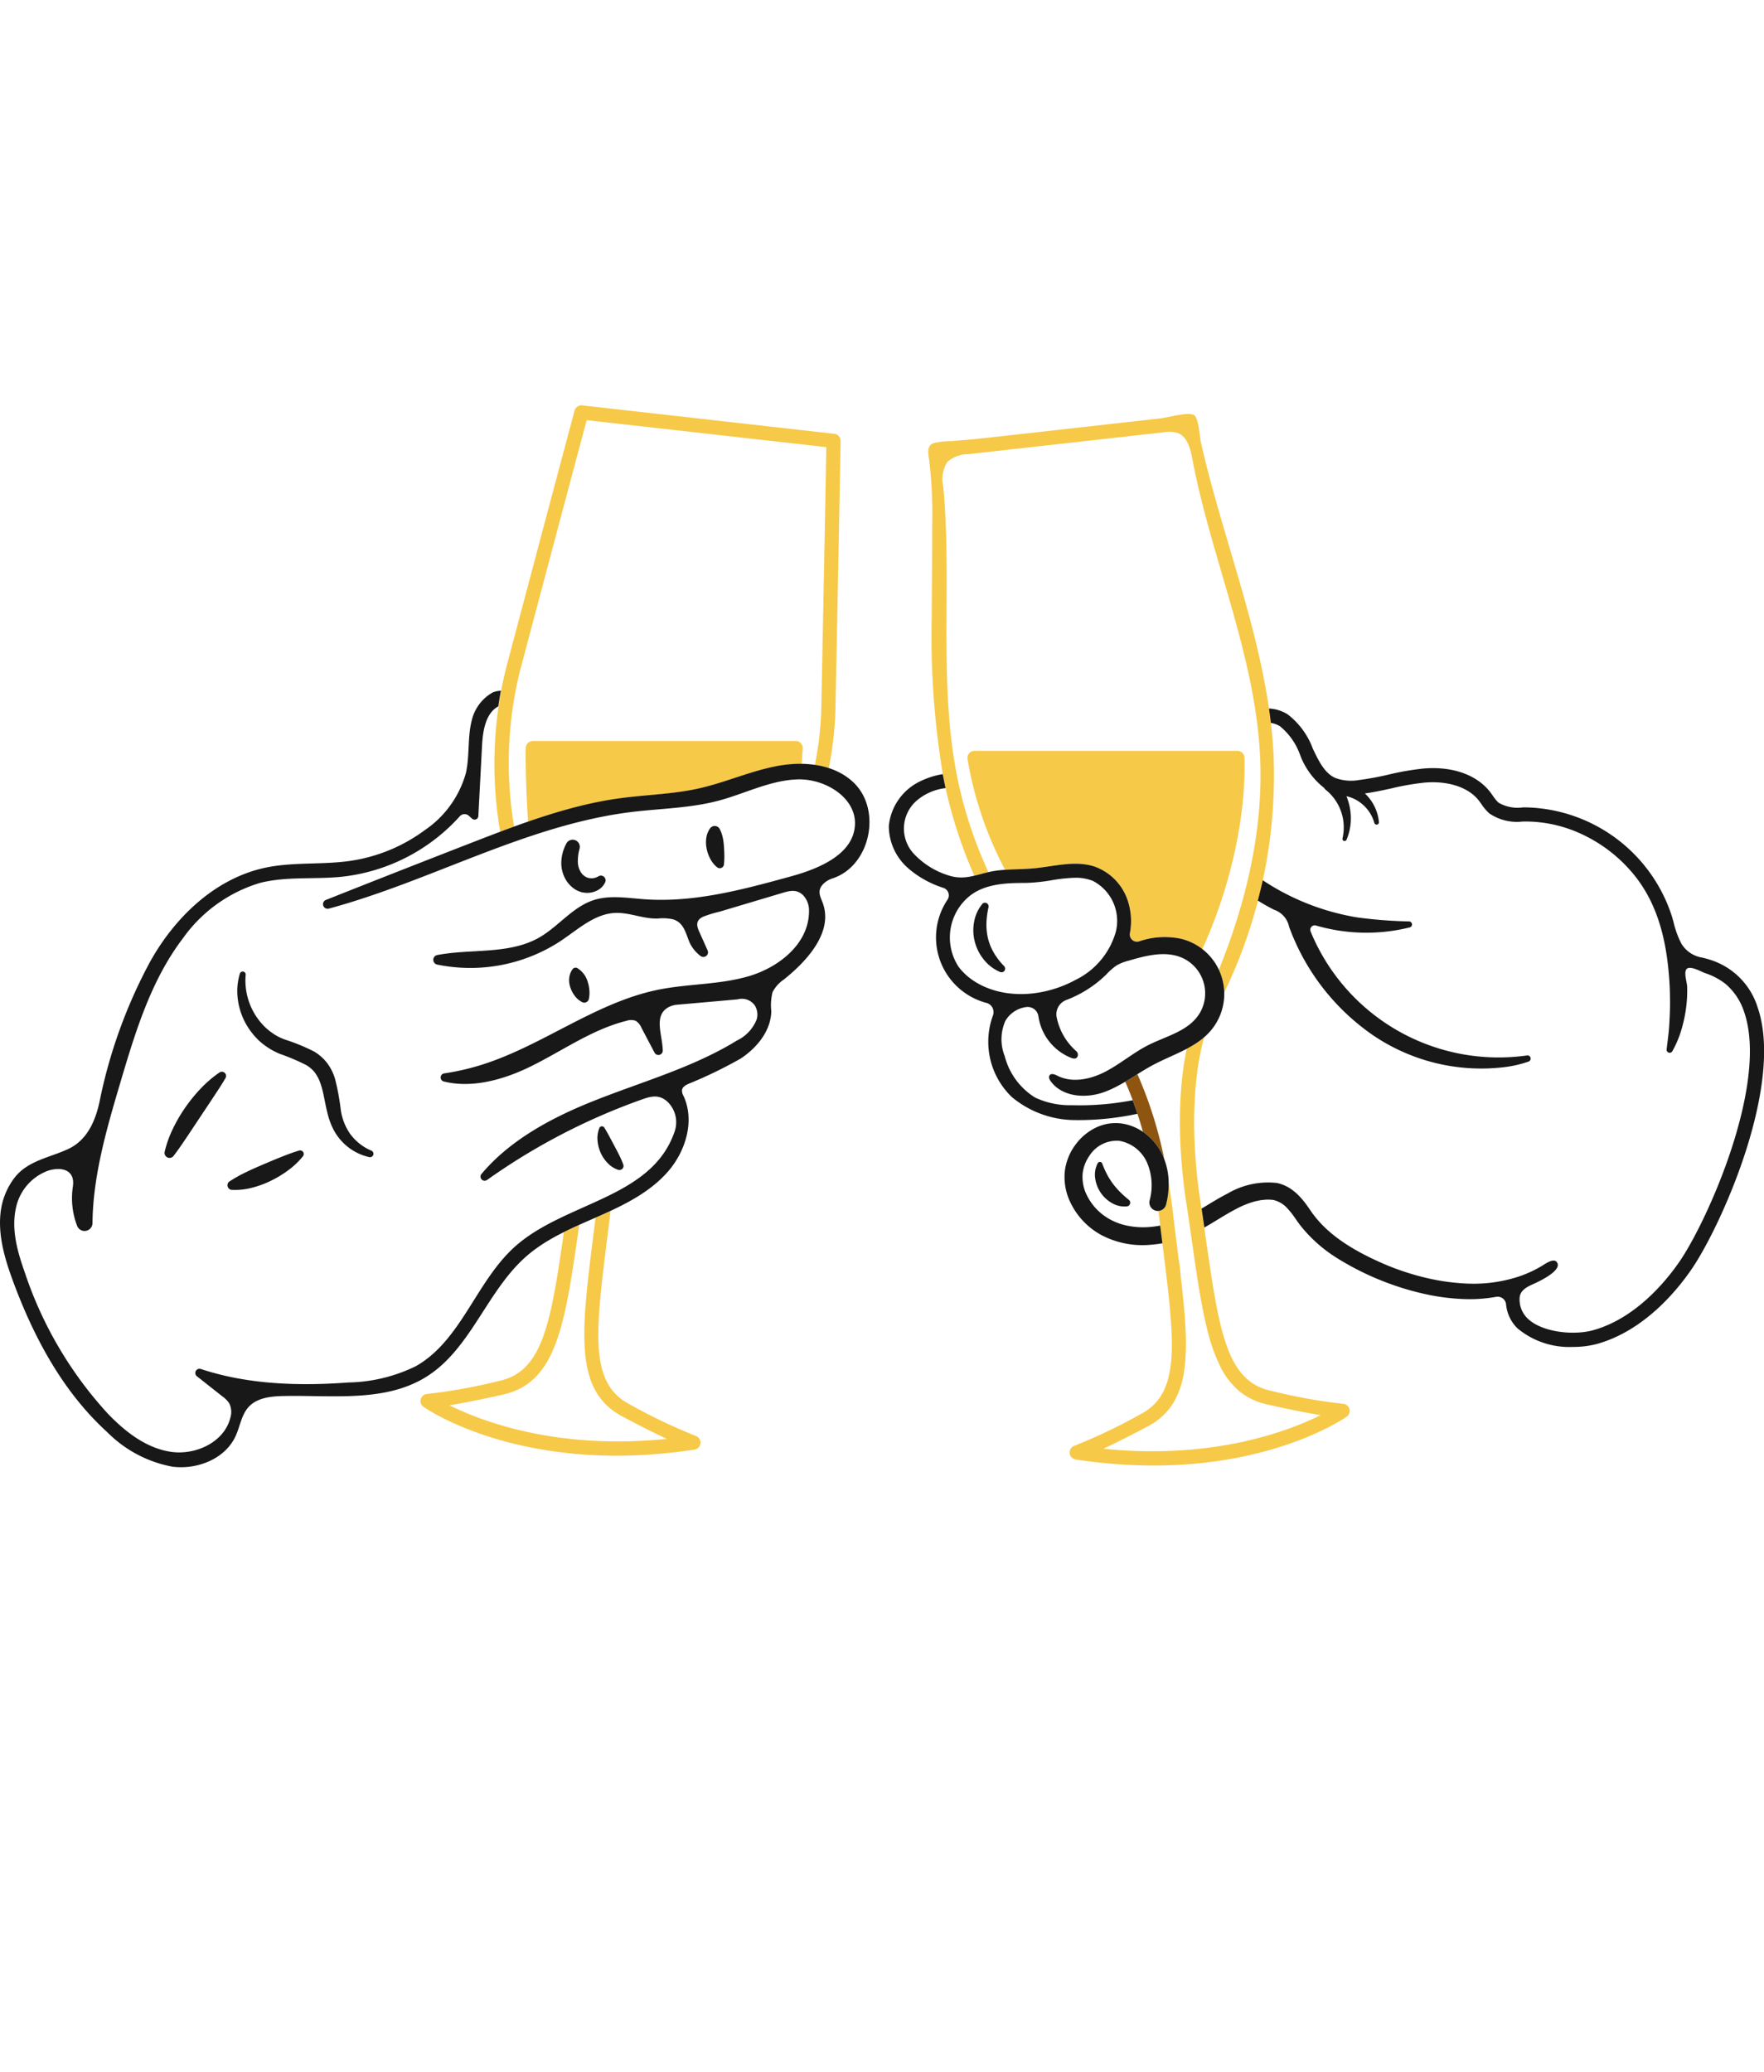 <svg id="Group_11398" data-name="Group 11398" xmlns="http://www.w3.org/2000/svg" xmlns:xlink="http://www.w3.org/1999/xlink" width="201.993" height="237.286" viewBox="0 0 201.993 237.286">
  <defs>
    <clipPath id="clip-path">
      <rect id="Rectangle_2702" data-name="Rectangle 2702" width="201.993" height="237.286" fill="none"/>
    </clipPath>
  </defs>
  <g id="Group_11397" data-name="Group 11397">
    <g id="Group_11396" data-name="Group 11396" clip-path="url(#clip-path)">
      <path id="Path_19567" data-name="Path 19567" d="M218.162,102.478c-.1-.621-.291-1.546.454-1.852a7.319,7.319,0,0,1,2.063-.243c.98-.1,1.964-.155,2.944-.262,1.751-.191,3.5-.38,5.253-.577l15.791-1.775c.77-.087,3.2-.784,3.838-.373.533.34.639,2.522.781,3.147.543,2.393,1.178,4.764,1.846,7.125,2.657,9.384,5.951,18.741,6.468,28.563a57.208,57.208,0,0,1-5.656,27.317,6.312,6.312,0,0,0-.275-1.785,6.119,6.119,0,0,0-.331-.839c3.116-7.712,5.087-15.95,4.728-24.24-.507-11.728-5.577-22.744-7.767-34.278-.222-1.169-.567-2.54-1.679-2.964a3.443,3.443,0,0,0-1.611-.076l-22.384,2.506a3.56,3.56,0,0,0-2.371.884,3.662,3.662,0,0,0-.478,2.8c1.073,11.433-.681,23.135,1.825,34.342a49.7,49.7,0,0,0,3.349,9.838c-.563.129-1.09.285-1.614.408a53.317,53.317,0,0,1-3.165-9.485c-.05-.217-.095-.434-.141-.651q-.151-.7-.285-1.4a96.236,96.236,0,0,1-1.285-18.166c.008-3.428.073-6.856.052-10.284a52.709,52.709,0,0,0-.351-7.683" transform="translate(-111.769 -49.854)" fill="#f7c948"/>
      <path id="Path_19568" data-name="Path 19568" d="M264.316,253.245c.472-.28.939-.571,1.405-.863a47.408,47.408,0,0,1,3.069,9.72c-.061-.161-.127-.321-.2-.478a6.584,6.584,0,0,0-1.87-2.367c-.118-.094-.241-.182-.367-.268q-.311-1.106-.632-2.072a.091.091,0,0,0,0-.012c-.477-1.443-.958-2.661-1.4-3.66" transform="translate(-135.474 -129.358)" fill="#8e5511"/>
      <path id="Path_19569" data-name="Path 19569" d="M251.832,290.478a62.924,62.924,0,0,0,7.658-3.67c4.532-2.416,3.806-8.259,2.487-18.867-.026-.214-.054-.432-.08-.649l-.249-2.027c-.056-.457-.111-.919-.167-1.39-.011-.091-.022-.177-.034-.268a.965.965,0,0,0,.868-.726,9.576,9.576,0,0,0,.293-2.586c.179,1.072.342,2.2.482,3.391.146,1.239.3,2.477.454,3.716q.11.891.221,1.783a15.8,15.8,0,0,1,.225,1.864c.234,1.988.452,3.981.551,5.981a25.064,25.064,0,0,1-.141,4.8,9.882,9.882,0,0,1-1.2,3.66,7.354,7.354,0,0,1-2.615,2.563c-.111.065-.223.126-.335.188-2.2,1.174-3.879,2-5.109,2.579,12.549,1.28,21.173-2.005,24.88-3.848-1.369-.225-3.371-.6-6.157-1.234a7.537,7.537,0,0,1-3.246-1.58,9.039,9.039,0,0,1-2.192-2.959,21.217,21.217,0,0,1-1.456-4.284c-.446-1.832-.765-3.694-1.057-5.556-.408-2.592-.745-5.193-1.139-7.787-.039-.257-.083-.514-.122-.771-1.318-8.742-.625-14.68.028-17.784a10.593,10.593,0,0,0,2.009-1.332c-.561,1.908-2.028,8.3-.434,18.873.039.256.076.509.114.761l.317,2.166c.055.381.11.758.163,1.127,1.525,10.579,2.365,16.407,7.374,17.543a62.828,62.828,0,0,0,8.354,1.52.811.811,0,0,1,.419,1.474c-.386.27-8.176,5.593-22.116,5.593a59.018,59.018,0,0,1-8.915-.694.811.811,0,0,1-.137-1.57" transform="translate(-128.793 -124.899)" fill="#f7c948"/>
      <path id="Path_19570" data-name="Path 19570" d="M254.15,199.131a6.465,6.465,0,0,0-2.371-1.185,9.006,9.006,0,0,0-4.862.29.823.823,0,0,1-1.042-.947,7.48,7.48,0,0,0-.3-3.877,6.2,6.2,0,0,0-3.724-3.739c-2.289-.77-4.769.014-7.176.213-1.031.085-2.068.08-3.1.152a41.892,41.892,0,0,1-4.3-12.69.81.81,0,0,1,.8-.934h30.1a.81.81,0,0,1,.81.792C259.229,187.509,255.261,196.755,254.15,199.131Z" transform="translate(-116.485 -90.42)" fill="#f7c948"/>
      <path id="Path_19571" data-name="Path 19571" d="M259.164,277.708a3.862,3.862,0,0,1-1.924-2.865,2.794,2.794,0,0,1,.3-1.71.282.282,0,0,1,.507.04l.006.015a10.478,10.478,0,0,0,.566,1.267,8.265,8.265,0,0,0,.664,1.047,8.688,8.688,0,0,0,.8.925,12.949,12.949,0,0,0,.99.887l.028.023a.425.425,0,0,1-.218.749,2.855,2.855,0,0,1-1.719-.378" transform="translate(-131.836 -139.921)" fill="#181818"/>
      <path id="Path_19572" data-name="Path 19572" d="M229.658,212.241a.415.415,0,0,1,.721.357l0,.015a9.462,9.462,0,0,0-.238,1.852,6.922,6.922,0,0,0,.19,1.764,6.363,6.363,0,0,0,.684,1.644,7.961,7.961,0,0,0,1.144,1.477l.009.01a.413.413,0,0,1-.451.67,4.687,4.687,0,0,1-1.816-1.351,5.353,5.353,0,0,1-1.075-2.052,5.176,5.176,0,0,1-.1-2.318,4.424,4.424,0,0,1,.94-2.067" transform="translate(-117.186 -108.708)" fill="#181818"/>
      <path id="Path_19573" data-name="Path 19573" d="M306.934,211.082a52.028,52.028,0,0,0,5.855.449.348.348,0,0,1,.091.684l-.047.012A20.618,20.618,0,0,1,302.141,212a.509.509,0,0,0-.617.681,23.271,23.271,0,0,0,24.785,14.2.362.362,0,0,1,.172.7,13.128,13.128,0,0,1-2.655.626,22.061,22.061,0,0,1-15.154-3.64,25.794,25.794,0,0,1-9.6-12.4,2.639,2.639,0,0,0-1.728-1.973c-.639-.318-1.257-.674-1.862-1.052.2-.771.393-1.546.565-2.325a27.689,27.689,0,0,0,10.884,4.266" transform="translate(-151.45 -106.003)" fill="#181818"/>
      <path id="Path_19574" data-name="Path 19574" d="M251.219,266.5a6.278,6.278,0,0,1,2.278-2.025,5.412,5.412,0,0,1,1.494-.52,5.017,5.017,0,0,1,.8-.079,4.762,4.762,0,0,1,.8.039,5.811,5.811,0,0,1,2.826,1.231,6.581,6.581,0,0,1,1.87,2.368,7.734,7.734,0,0,1,.7,2.859,9.518,9.518,0,0,1-.29,2.856.973.973,0,0,1-1.886-.476,6.633,6.633,0,0,0-.309-4.4,4.287,4.287,0,0,0-3.17-2.451,3.713,3.713,0,0,0-3.435,1.752,4.366,4.366,0,0,0-.743,1.932,4.644,4.644,0,0,0,.263,2.066,6.313,6.313,0,0,0,2.874,3.254,7.064,7.064,0,0,0,2.124.746,9.024,9.024,0,0,0,2.314.128,11.274,11.274,0,0,0,1.3-.17l.249,2.027a13.61,13.61,0,0,1-1.412.176A10.11,10.11,0,0,1,254.3,276.7a8.345,8.345,0,0,1-3.814-4.343,6.663,6.663,0,0,1-.375-3.015,6.411,6.411,0,0,1,1.1-2.841" transform="translate(-128.175 -135.247)" fill="#181818"/>
      <path id="Path_19575" data-name="Path 19575" d="M290.846,220.8a4.467,4.467,0,0,1,1.529.622,6.06,6.06,0,0,1,1.17,1,10.226,10.226,0,0,1,.89,1.119l.365.53c.111.165.232.324.354.481,1.955,2.535,4.953,4.211,8.016,5.544a29.531,29.531,0,0,0,4.754,1.567,24.878,24.878,0,0,0,4.92.672,16.652,16.652,0,0,0,5.655-.789,13.532,13.532,0,0,0,2.691-1.225c.4-.238,1.521-1.087,1.823-.3.342.9-2.1,2.055-2.7,2.324-.662.3-1.469.656-1.626,1.452a3.01,3.01,0,0,0,.887,2.517c1.63,1.6,5.308,1.99,7.591,1.335,4.778-1.371,8.195-5.495,9.806-7.83,3.166-4.589,10.241-20.329,7.416-28.581a7.115,7.115,0,0,0-2.148-3.24,7.878,7.878,0,0,0-2.38-1.246c-.415-.15-1.9-1.017-2.154-.307-.183.509.125,1.358.15,1.895a15.4,15.4,0,0,1-.525,4.436,12.193,12.193,0,0,1-1.17,2.94.351.351,0,0,1-.655-.211l0-.019c.119-1.01.26-1.978.311-2.962s.1-1.955.07-2.933c0-.488-.014-.977-.041-1.465-.251-4.446-1.121-8.886-3.956-12.466a16.878,16.878,0,0,0-6.037-4.772,15.24,15.24,0,0,0-6.417-1.481h-.385a5.608,5.608,0,0,1-3.838-.92,5.445,5.445,0,0,1-.922-1.08c-.1-.141-.2-.283-.306-.418-1.181-1.5-3.481-2.259-6.156-2.04a28.987,28.987,0,0,0-3.839.666c-.986.216-2,.434-3.033.579a5.581,5.581,0,0,1,.384.407,5.148,5.148,0,0,1,1.22,2.879.267.267,0,0,1-.524.088,4.343,4.343,0,0,0-1.458-2.208,4.172,4.172,0,0,0-1.736-.849,6.8,6.8,0,0,1,.411,1.446,6.337,6.337,0,0,1-.4,3.537.247.247,0,0,1-.466-.157,5.517,5.517,0,0,0-1.885-5.533.9.9,0,0,1-.113-.1.844.844,0,0,1-.1-.142,8.616,8.616,0,0,1-2.763-3.8,7.469,7.469,0,0,0-2.29-3.258,2.718,2.718,0,0,0-1.05-.386c-.065-.551-.139-1.1-.219-1.65a4.409,4.409,0,0,1,2.143.67,8.745,8.745,0,0,1,2.879,3.924c.681,1.424,1.325,2.769,2.532,3.34a5.188,5.188,0,0,0,2.726.259,33.541,33.541,0,0,0,3.4-.623,30.434,30.434,0,0,1,4.054-.7c3.264-.266,6.019.7,7.56,2.65.124.158.241.322.357.487a4.131,4.131,0,0,0,.642.776,4.332,4.332,0,0,0,2.784.54h.4a17.988,17.988,0,0,1,16.646,12.42c.07.234.137.473.206.715a10.422,10.422,0,0,0,.9,2.472,3.391,3.391,0,0,0,2.384,1.595c.259.065.527.132.8.218a8.287,8.287,0,0,1,5.553,5.509c3.052,8.915-4.211,25.092-7.615,30.026-1.734,2.514-5.43,6.957-10.693,8.468a10.527,10.527,0,0,1-2.854.369,9.291,9.291,0,0,1-6.321-2.106,4.4,4.4,0,0,1-1.329-2.758.972.972,0,0,0-1.142-.873,17.234,17.234,0,0,1-3.148.269,24.754,24.754,0,0,1-5.311-.661,32.229,32.229,0,0,1-9.8-4.074,16.388,16.388,0,0,1-4.087-3.624c-.144-.182-.285-.365-.416-.557l-.371-.531a8.35,8.35,0,0,0-.722-.9,3.085,3.085,0,0,0-1.646-1.014,4.635,4.635,0,0,0-1.024-.024c-.183.025-.366.033-.549.067l-.549.117a10.471,10.471,0,0,0-2.18.885c-1.183.615-2.341,1.389-3.608,2.11l-.317-2.166c.957-.573,1.934-1.194,3-1.739a9.122,9.122,0,0,1,5.609-1.2" transform="translate(-144.661 -85.322)" fill="#181818"/>
      <path id="Path_19576" data-name="Path 19576" d="M211.186,192.823a11.545,11.545,0,0,0,3.868,2.1.9.9,0,0,1,.46,1.349,7.758,7.758,0,0,0,4.46,11.822,1.091,1.091,0,0,1,.747,1.429,8.764,8.764,0,0,0,2.168,9.359A11.373,11.373,0,0,0,230,221.512a32.077,32.077,0,0,0,7.263-.72c-.181-.55-.363-1.065-.543-1.549l-.246.044a32.082,32.082,0,0,1-6.73.522,9.359,9.359,0,0,1-4.189-.871,7.875,7.875,0,0,1-3.494-4.762,5.207,5.207,0,0,1,.079-4.025,3.257,3.257,0,0,1,2.385-1.582,1.246,1.246,0,0,1,1.4,1.056,6.051,6.051,0,0,0,3.746,4.761c.252.095.573.162.727-.139a.541.541,0,0,0-.158-.642,6.985,6.985,0,0,1-2.224-3.864,1.747,1.747,0,0,1,1.1-1.98,13.22,13.22,0,0,0,4.556-2.9,7.2,7.2,0,0,1,1.225-1.073,5.636,5.636,0,0,1,1.373-.536c2.132-.624,4.5-1.235,6.481-.139a4.46,4.46,0,0,1,1.691,6.076c-1.235,2.134-3.831,2.669-5.96,3.75-1.708.867-3.181,2.141-4.88,3.024s-3.8,1.34-5.507.468c-.292-.15-.707-.311-.895-.041-.136.2-.018.463.121.657,1.273,1.783,3.911,2.016,5.984,1.31s3.815-2.126,5.748-3.156c2.244-1.2,4.845-1.934,6.527-3.84a6.5,6.5,0,0,0-3.274-10.6,9.01,9.01,0,0,0-4.862.289.823.823,0,0,1-1.042-.947,7.481,7.481,0,0,0-.3-3.878,6.2,6.2,0,0,0-3.724-3.738c-2.289-.77-4.769.014-7.176.212-1.383.114-2.777.067-4.154.259-2,.278-3.411,1.219-5.489.512a9.126,9.126,0,0,1-4.021-2.587,4.244,4.244,0,0,1,.372-5.889,6.15,6.15,0,0,1,3.386-1.5q-.174-.8-.325-1.6a9.014,9.014,0,0,0-2.465.765,6.355,6.355,0,0,0-3.711,5.171v.013a6.44,6.44,0,0,0,2.386,4.972m6.41,3.449c1.742-1.779,4.42-1.918,6.8-1.909a20.865,20.865,0,0,0,3.047-.309,18.086,18.086,0,0,1,2.7-.285,5.231,5.231,0,0,1,2.01.353,5.162,5.162,0,0,1,2.641,5.83,8.807,8.807,0,0,1-4.609,5.512,13.415,13.415,0,0,1-5.314,1.589c-3.331.269-6.421-.9-8.066-3.064a6.131,6.131,0,0,1,.787-7.718" transform="translate(-107.017 -93.233)" fill="#181818"/>
      <path id="Path_19577" data-name="Path 19577" d="M155.1,176.733a14.173,14.173,0,0,0-2.778.236c-3.068.564-5.948,1.884-8.991,2.568-2.976.67-6.053.72-9.075,1.133a54.667,54.667,0,0,0-10.5,2.676c-.206-2.954-.31-6.521-.265-8.458a.811.811,0,0,1,.811-.792h30.1a.811.811,0,0,1,.8.934c-.031.2-.064.884-.1,1.7" transform="translate(-63.286 -89.232)" fill="#f7c948"/>
      <path id="Path_19578" data-name="Path 19578" d="M154.16,100.025l-27.442-3.089c-.745,2.787-3.729,13.96-7.687,28.911a43.876,43.876,0,0,0-.621,17.649q-.8.29-1.594.59a45.818,45.818,0,0,1,.648-18.654c4.565-17.246,7.835-29.468,7.868-29.589a.811.811,0,0,1,.874-.6L155.074,98.5a.81.81,0,0,1,.719.819c0,.126-.226,12.776-.589,30.612a39.113,39.113,0,0,1-.769,6.868,9.705,9.705,0,0,0-1.593-.363,36.828,36.828,0,0,0,.741-6.538c.313-15.391.523-26.92.576-29.87" transform="translate(-59.538 -48.816)" fill="#f7c948"/>
      <path id="Path_19579" data-name="Path 19579" d="M98.811,306.062a.811.811,0,0,1,.732-.588,62.977,62.977,0,0,0,8.355-1.521c4.923-1.116,5.819-6.767,7.3-17,.579-.29,1.166-.564,1.758-.832-.025.174-.051.351-.075.523-1.574,10.919-2.524,17.511-8.62,18.893-2.791.633-4.795,1.01-6.164,1.235,3.7,1.845,12.308,5.133,24.887,3.847-1.229-.575-2.906-1.4-5.109-2.579-5.516-2.941-4.695-9.549-3.334-20.5q.135-1.092.277-2.247l.322-.141c.468-.207.938-.419,1.405-.637q-.2,1.674-.4,3.225c-1.319,10.607-2.045,16.45,2.488,18.866a62.946,62.946,0,0,0,7.656,3.669.81.81,0,0,1-.135,1.57,58.977,58.977,0,0,1-8.915.7c-13.938,0-21.729-5.323-22.115-5.594a.811.811,0,0,1-.314-.885" transform="translate(-50.629 -145.828)" fill="#f7c948"/>
      <path id="Path_19580" data-name="Path 19580" d="M59.881,235.4a6.722,6.722,0,0,0,.646.373c.23.108.466.21.718.3a22.444,22.444,0,0,1,3.283,1.35,5.277,5.277,0,0,1,1.526,1.356,5.753,5.753,0,0,1,.882,1.786,27.041,27.041,0,0,1,.645,3.454,6.356,6.356,0,0,0,1.088,2.846,5.825,5.825,0,0,0,2.421,1.914l.008,0a.392.392,0,0,1-.235.744,6.1,6.1,0,0,1-3.182-1.841,6.251,6.251,0,0,1-1.058-1.586,9,9,0,0,1-.589-1.755c-.287-1.157-.423-2.282-.76-3.235a4.574,4.574,0,0,0-.643-1.257,3.481,3.481,0,0,0-1.028-.886,24.613,24.613,0,0,0-3.021-1.28c-.277-.119-.559-.257-.838-.406a8.238,8.238,0,0,1-.81-.52,7.968,7.968,0,0,1-.739-.605c-.117-.108-.221-.228-.331-.341a3.786,3.786,0,0,1-.311-.357,7.8,7.8,0,0,1-1.812-5.152,7.092,7.092,0,0,1,.294-1.793.341.341,0,0,1,.666.129v.011a7.452,7.452,0,0,0,2.018,5.777,6.564,6.564,0,0,0,1.163.968" transform="translate(-28.57 -116.999)" fill="#181818"/>
      <path id="Path_19581" data-name="Path 19581" d="M44.174,254.825,42.7,257.04l-1.47,2.212c-.5.737-.992,1.479-1.554,2.206l0,0a.575.575,0,0,1-1.015-.477,12.648,12.648,0,0,1,.95-2.653,17.294,17.294,0,0,1,1.418-2.429,18.014,18.014,0,0,1,1.777-2.179,13.206,13.206,0,0,1,2.142-1.83.482.482,0,0,1,.683.643l0,0c-.463.8-.965,1.539-1.453,2.287" transform="translate(-19.807 -129.066)" fill="#181818"/>
      <path id="Path_19582" data-name="Path 19582" d="M57.556,271.884c.657-.279,1.316-.558,1.989-.826s1.358-.532,2.094-.75h.006a.41.41,0,0,1,.436.647,9.017,9.017,0,0,1-1.686,1.607,12.488,12.488,0,0,1-1.977,1.2,10.934,10.934,0,0,1-2.168.8,7.6,7.6,0,0,1-2.321.249.531.531,0,0,1-.264-.968l.005,0a15.431,15.431,0,0,1,1.931-1.079c.646-.316,1.3-.6,1.956-.879" transform="translate(-27.386 -138.537)" fill="#181818"/>
      <path id="Path_19583" data-name="Path 19583" d="M134.474,201.424a1.334,1.334,0,0,0,.436.228,1.465,1.465,0,0,0,1.1-.117l.124-.067a.539.539,0,0,1,.753.686,1.961,1.961,0,0,1-.892.935,2.491,2.491,0,0,1-1.267.287,2.707,2.707,0,0,1-.666-.111,2.823,2.823,0,0,1-.615-.281,3.317,3.317,0,0,1-.927-.885,3.743,3.743,0,0,1-.66-2.294,4.835,4.835,0,0,1,.581-2.086.816.816,0,0,1,1.512.577l-.006.025a5.459,5.459,0,0,0-.194,1.5,2.294,2.294,0,0,0,.348,1.2,1.555,1.555,0,0,0,.372.408" transform="translate(-67.584 -101.12)" fill="#181818"/>
      <path id="Path_19584" data-name="Path 19584" d="M134.66,227.426l.009.006a2.785,2.785,0,0,1,.783.768,2.881,2.881,0,0,1,.375.814,4.264,4.264,0,0,1,.173.88,3.4,3.4,0,0,1-.052,1.022l0,.02a.528.528,0,0,1-.047.131.537.537,0,0,1-.722.236,2.474,2.474,0,0,1-.847-.72,3.248,3.248,0,0,1-.491-.916,2.545,2.545,0,0,1-.155-1.027,2.1,2.1,0,0,1,.391-1.106.433.433,0,0,1,.587-.108" transform="translate(-68.516 -116.53)" fill="#181818"/>
      <path id="Path_19585" data-name="Path 19585" d="M166.537,194.136a.656.656,0,0,1,.882.285l.02.04a3.979,3.979,0,0,1,.336,1,6.873,6.873,0,0,1,.121.944c.023.317.042.636.046.971a8.117,8.117,0,0,1-.044,1.074l0,.025a.484.484,0,0,1-.782.321,3.107,3.107,0,0,1-.778-.957,4.152,4.152,0,0,1-.413-1.139,3.529,3.529,0,0,1-.057-1.208,2.493,2.493,0,0,1,.445-1.161.672.672,0,0,1,.227-.191" transform="translate(-84.999 -99.467)" fill="#181818"/>
      <path id="Path_19586" data-name="Path 19586" d="M140.7,264.679a.319.319,0,0,1,.441.1l.006.01c.249.39.434.746.622,1.09l.532,1c.175.327.348.652.516.992a9.8,9.8,0,0,1,.489,1.112l.009.025a.471.471,0,0,1-.585.605,2.959,2.959,0,0,1-1.214-.783,4,4,0,0,1-.8-1.192,4.223,4.223,0,0,1-.351-1.389,3.118,3.118,0,0,1,.209-1.425.319.319,0,0,1,.122-.145" transform="translate(-71.943 -135.635)" fill="#181818"/>
      <path id="Path_19587" data-name="Path 19587" d="M.091,221.858a8.072,8.072,0,0,1,1.528-3.734c1.542-2.038,4.059-2.342,6.214-3.359,2.127-1,3.066-3.15,3.549-5.326a57.828,57.828,0,0,1,5.742-15.993c2.851-5.19,7.527-9.694,13.326-10.9,3.179-.66,6.487-.3,9.7-.774a18.965,18.965,0,0,0,8.509-3.525,11.7,11.7,0,0,0,4.685-6.511c.453-1.989.17-4.1.682-6.071a4.971,4.971,0,0,1,2.435-3.2,3.03,3.03,0,0,1,.9-.173q-.173.9-.3,1.793c-1.453.769-1.774,2.8-1.864,4.5l-.422,8.06a.43.43,0,0,1-.715.3l-.377-.333a.73.73,0,0,0-1.027.053,21.277,21.277,0,0,1-13.64,6.944c-3.089.3-6.261-.074-9.267.7a16.714,16.714,0,0,0-8.8,6.334c-3.672,4.818-5.463,10.769-7.184,16.577-1.552,5.237-3.118,10.62-3.174,16.037a.91.91,0,0,1-1.755.334,8.874,8.874,0,0,1-.495-4.493c.3-1.906-1.243-2.331-2.816-1.844a5.786,5.786,0,0,0-3.663,4.115c-.609,2.476.1,5.074.954,7.478a44.883,44.883,0,0,0,9.5,16.206c1.985,2.074,4.383,3.967,7.222,4.4s6.124-1.089,6.833-3.871a2.257,2.257,0,0,0-.111-1.66,2.954,2.954,0,0,0-.791-.81l-2.923-2.307a.481.481,0,0,1,.45-.834c5.364,1.779,11.227,1.972,16.9,1.546a18.316,18.316,0,0,0,7.721-1.867c5.193-2.935,6.886-9.675,11.319-13.667,5.717-5.148,15.662-5.5,18.3-13.167a3.259,3.259,0,0,0-.77-3.419c-1-.951-2-.629-2.944-.3a72.364,72.364,0,0,0-17.754,9.229.472.472,0,0,1-.636-.686c3.2-3.82,7.865-6.358,12.546-8.248,5.613-2.266,11.549-3.868,16.706-7.038a4.525,4.525,0,0,0,2.271-2.44,1.978,1.978,0,0,0-.248-1.615,1.818,1.818,0,0,0-1.948-.659l-6.9.611a2.529,2.529,0,0,0-1.038.3c-1.7.977-.677,3.1-.628,4.957a.5.5,0,0,1-.938.243l-1.515-2.877a1.636,1.636,0,0,0-.657-.781,1.553,1.553,0,0,0-1.029,0c-3.968.981-7.369,3.462-11.042,5.257-3.063,1.5-6.684,2.5-9.9,1.692a.472.472,0,0,1,.049-.924,27.916,27.916,0,0,0,4.3-.988c7.008-2.208,13.03-7.144,20.232-8.6,3.416-.688,6.982-.562,10.327-1.538,3.515-1.026,6.957-3.776,6.92-7.524a2.538,2.538,0,0,0-.61-1.681c-.742-.824-1.626-.581-2.433-.34l-4.761,1.422-2.43.726a13.58,13.58,0,0,0-1.891.578c-.768.358-.812.9-.476,1.651l.989,2.208a.533.533,0,0,1-.824.629,4.153,4.153,0,0,1-1.226-1.5c-.465-1.084-.666-2.37-1.986-2.706a5.5,5.5,0,0,0-1.624-.079c-1.66.079-3.186-.677-4.838-.638-2.375.056-4.289,1.838-6.258,3.166a18.867,18.867,0,0,1-14.213,2.751.557.557,0,0,1,.013-1.093c3.905-.745,8.212-.033,11.664-2,2.194-1.252,3.809-3.486,6.208-4.278,1.865-.615,3.888-.252,5.847-.11,5.7.412,11.347-1.123,16.86-2.643,3.216-.887,7.085-2.54,7.248-5.872.153-3.133-3.414-5.3-6.549-5.212s-6.023,1.624-9.054,2.433c-3.241.866-6.638.894-9.967,1.3-12.062,1.484-22.924,7.893-34.657,11.06l-.018,0a.522.522,0,0,1-.326-.991q8.4-3.336,16.82-6.606c5.469-2.123,11.006-4.241,16.819-5.035,3.023-.412,6.1-.463,9.076-1.133,3.042-.685,5.923-2,8.99-2.569s6.557-.223,8.778,1.967c3.166,3.123,1.845,9.471-2.448,10.9a2.74,2.74,0,0,0-.7.329c-1.281.889-.748,1.694-.456,2.483,1.22,3.3-1.7,6.584-4.445,8.778a3.855,3.855,0,0,0-1.3,1.457,6.19,6.19,0,0,0-.142,2.185c-.047,2.233-1.634,4.176-3.5,5.411a51.113,51.113,0,0,1-6.026,2.915c-.31.151-.652.357-.7.7a1.215,1.215,0,0,0,.177.672c1.323,2.861.24,6.383-1.854,8.74s-5.021,3.781-7.905,5.054-5.865,2.491-8.238,4.566c-4.517,3.95-6.334,10.567-11.408,13.77-4.746,3-10.83,2.113-16.441,2.234-1.42.031-2.989.2-3.95,1.247-.833.907-.983,2.229-1.5,3.348-1.194,2.6-4.378,3.859-7.218,3.5a14.124,14.124,0,0,1-7.47-3.95c-5.061-4.6-8.4-10.821-10.775-17.239-.963-2.606-1.792-5.374-1.419-8.128" transform="translate(0 -83.184)" fill="#181818"/>
    </g>
  </g>
</svg>

